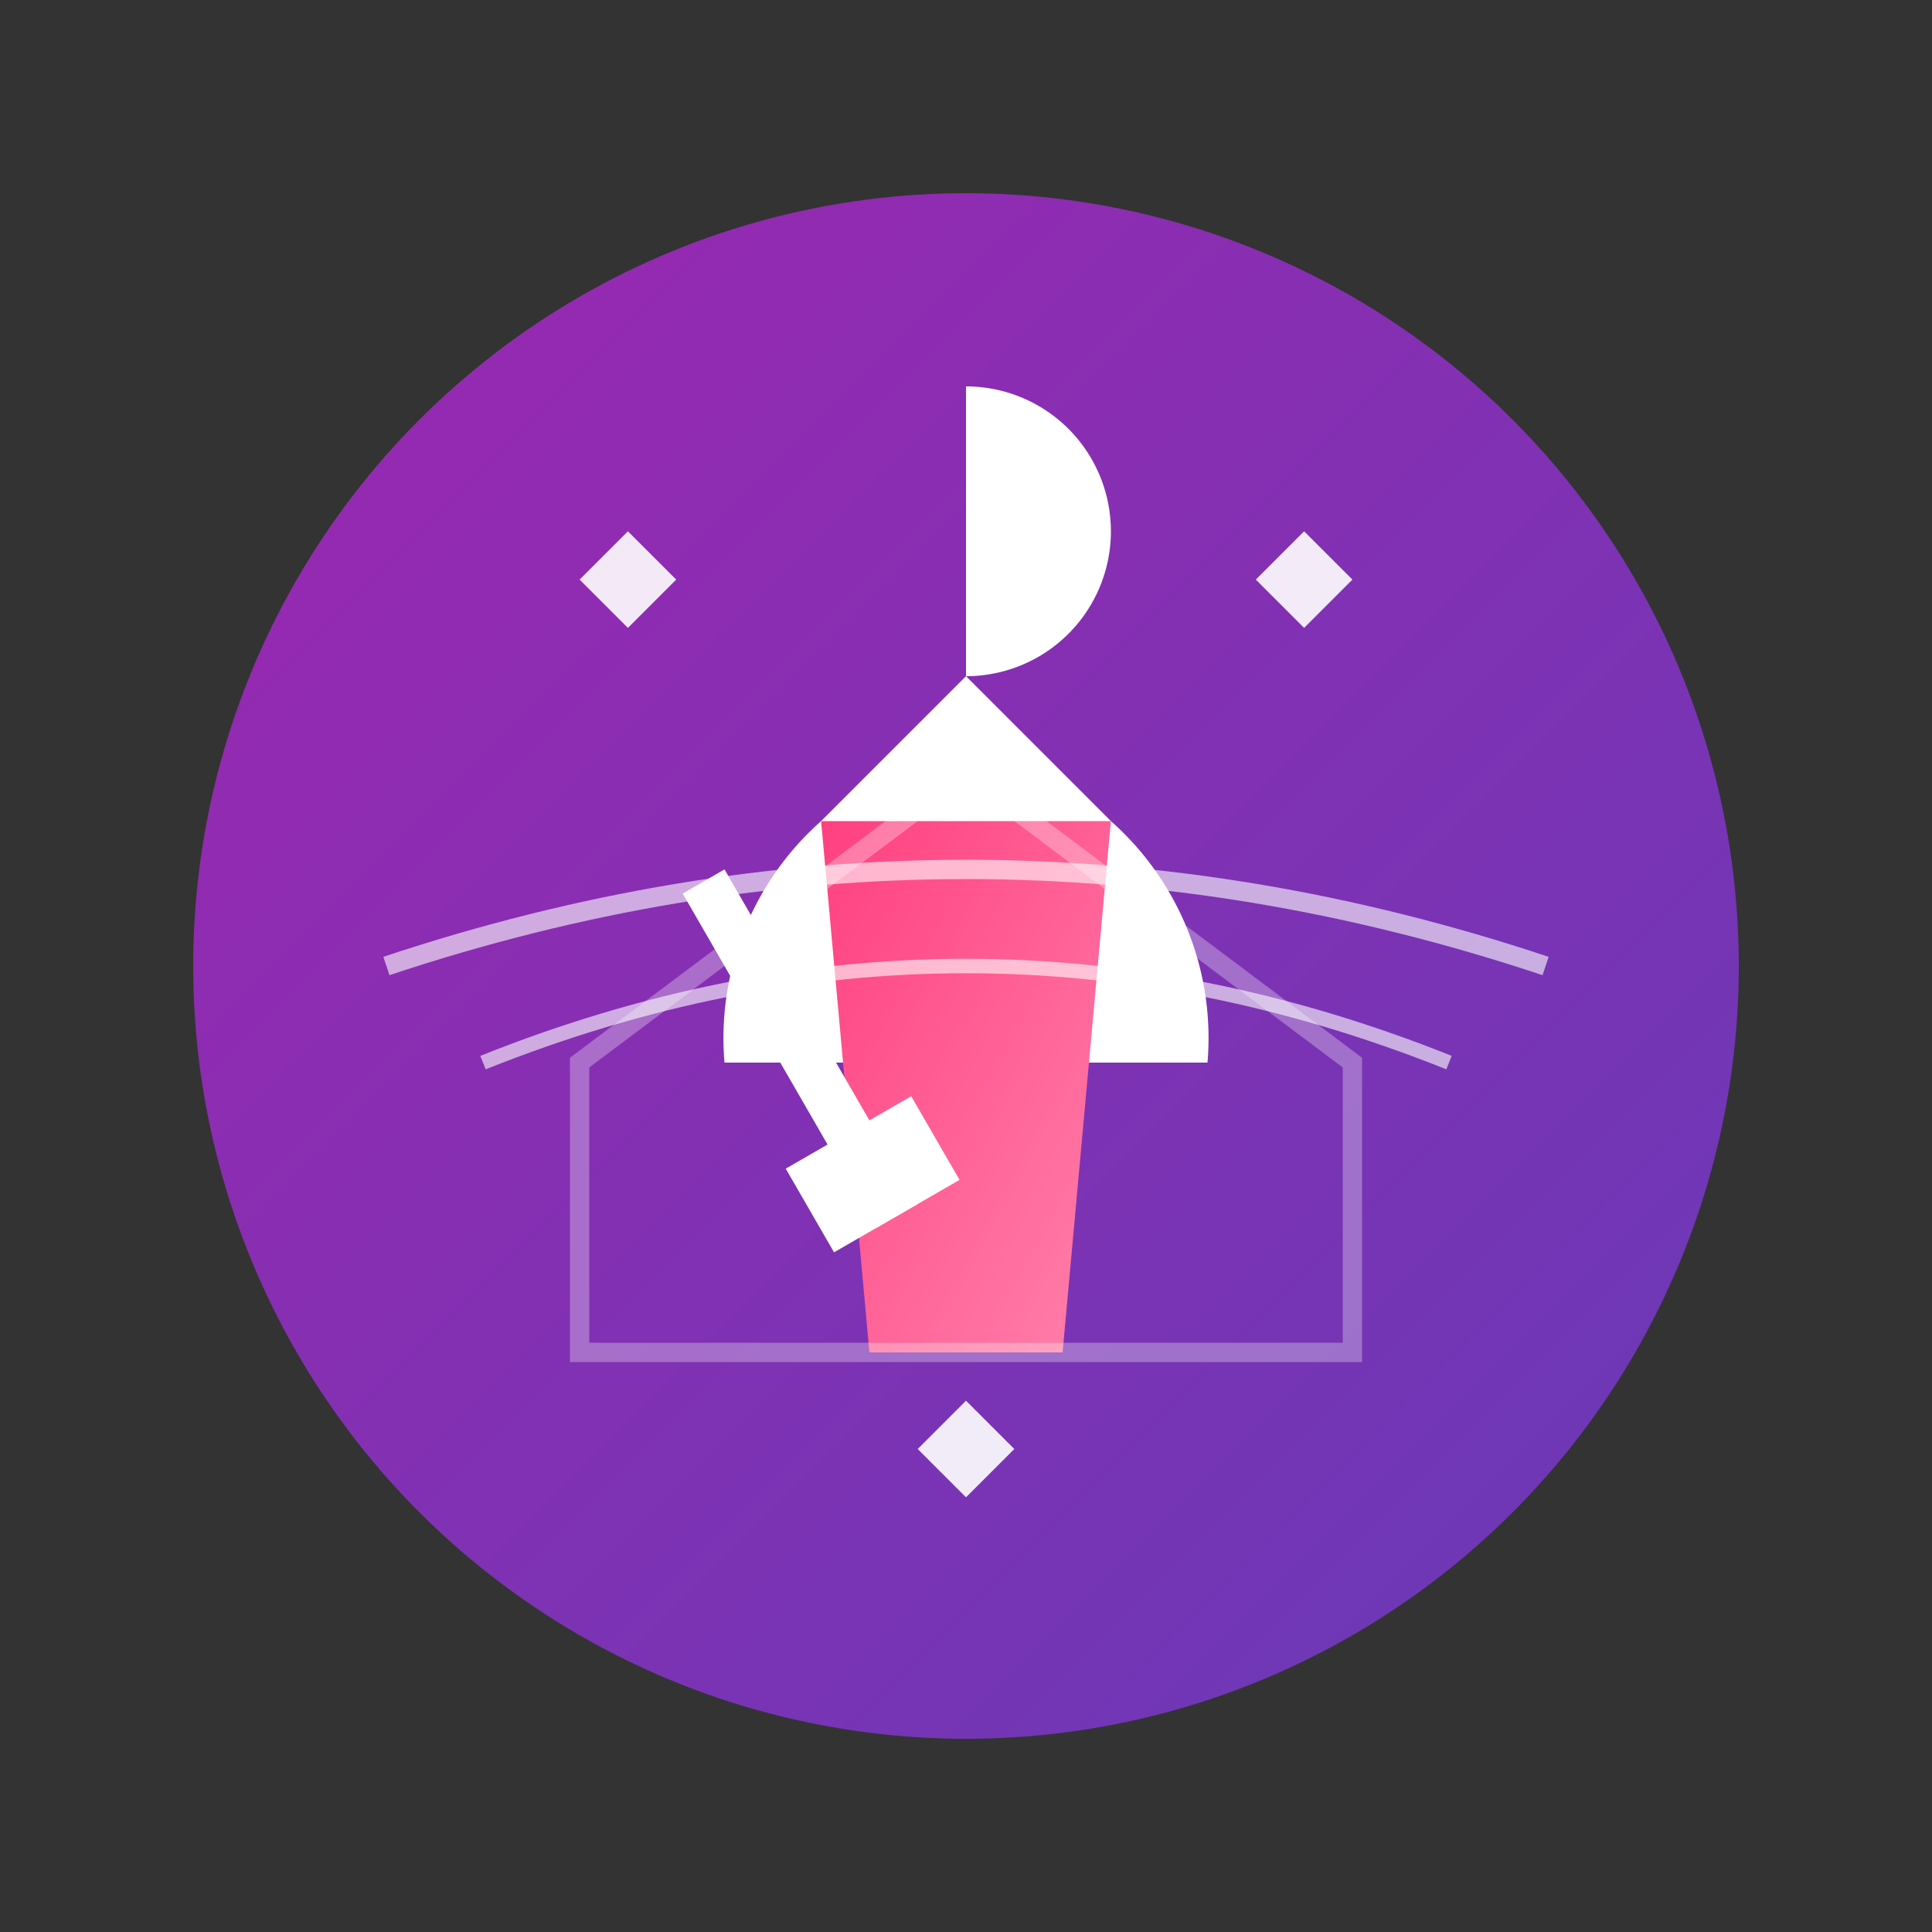 <svg xmlns="http://www.w3.org/2000/svg" viewBox="0 0 200 200">
  <rect x="0" y="0" width="200" height="200" fill="#333333" stroke="none"/>
  <defs>
    <!-- Professional Service Gradients -->
    <linearGradient id="primaryGradient" x1="0%" y1="0%" x2="100%" y2="100%">
      <stop offset="0%" style="stop-color:#9C27B0"/>
      <stop offset="100%" style="stop-color:#673AB7"/>
    </linearGradient>
    
    <linearGradient id="secondaryGradient" x1="0%" y1="0%" x2="100%" y2="100%">
      <stop offset="0%" style="stop-color:#FF4081"/>
      <stop offset="100%" style="stop-color:#FF80AB"/>
    </linearGradient>
    
    <!-- Glow Effect -->
    <filter id="glow">
      <feGaussianBlur stdDeviation="1.5" result="coloredBlur"/>
      <feMerge>
        <feMergeNode in="coloredBlur"/>
        <feMergeNode in="SourceGraphic"/>
      </feMerge>
    </filter>
  </defs>

  <!-- Circular Frame -->
  <circle cx="100" cy="100" r="80" fill="url(#primaryGradient)"/>
  
  <!-- Professional Helper Figure -->
  <path d="
    M100 40
    A15 15 0 0 1 100 70
    L115 85
    A30 30 0 0 1 125 110
    L75 110
    A30 30 0 0 1 85 85
    L100 70
    Z" 
    fill="#FFF"/>
    
  <!-- Apron Design -->
  <path d="
    M85 85
    L115 85
    L110 140
    L90 140
    Z"
    fill="url(#secondaryGradient)"/>
    
  <!-- Cleaning Tools -->
  <g transform="rotate(-30 75 90)">
    <rect x="70" y="90" width="5" height="40" fill="#FFF"/>
    <rect x="65" y="120" width="15" height="10" fill="#FFF"/>
  </g>
  
  <!-- Sparkle Elements -->
  <g fill="#FFF" opacity="0.9">
    <path d="M60 60 L65 65 L70 60 L65 55 Z"/>
    <path d="M130 60 L135 65 L140 60 L135 55 Z"/>
    <path d="M95 150 L100 155 L105 150 L100 145 Z"/>
  </g>
  
  <!-- Dynamic Service Lines -->
  <g stroke="#FFF" fill="none" opacity="0.6">
    <path d="M40 100 Q100 80 160 100" stroke-width="2"/>
    <path d="M50 110 Q100 90 150 110" stroke-width="1.5"/>
  </g>
  
  <!-- House Outline -->
  <path d="M60 140 L140 140 L140 110 L100 80 L60 110 Z" 
        fill="none" 
        stroke="#FFF" 
        stroke-width="2"
        opacity="0.3"/>
</svg>
